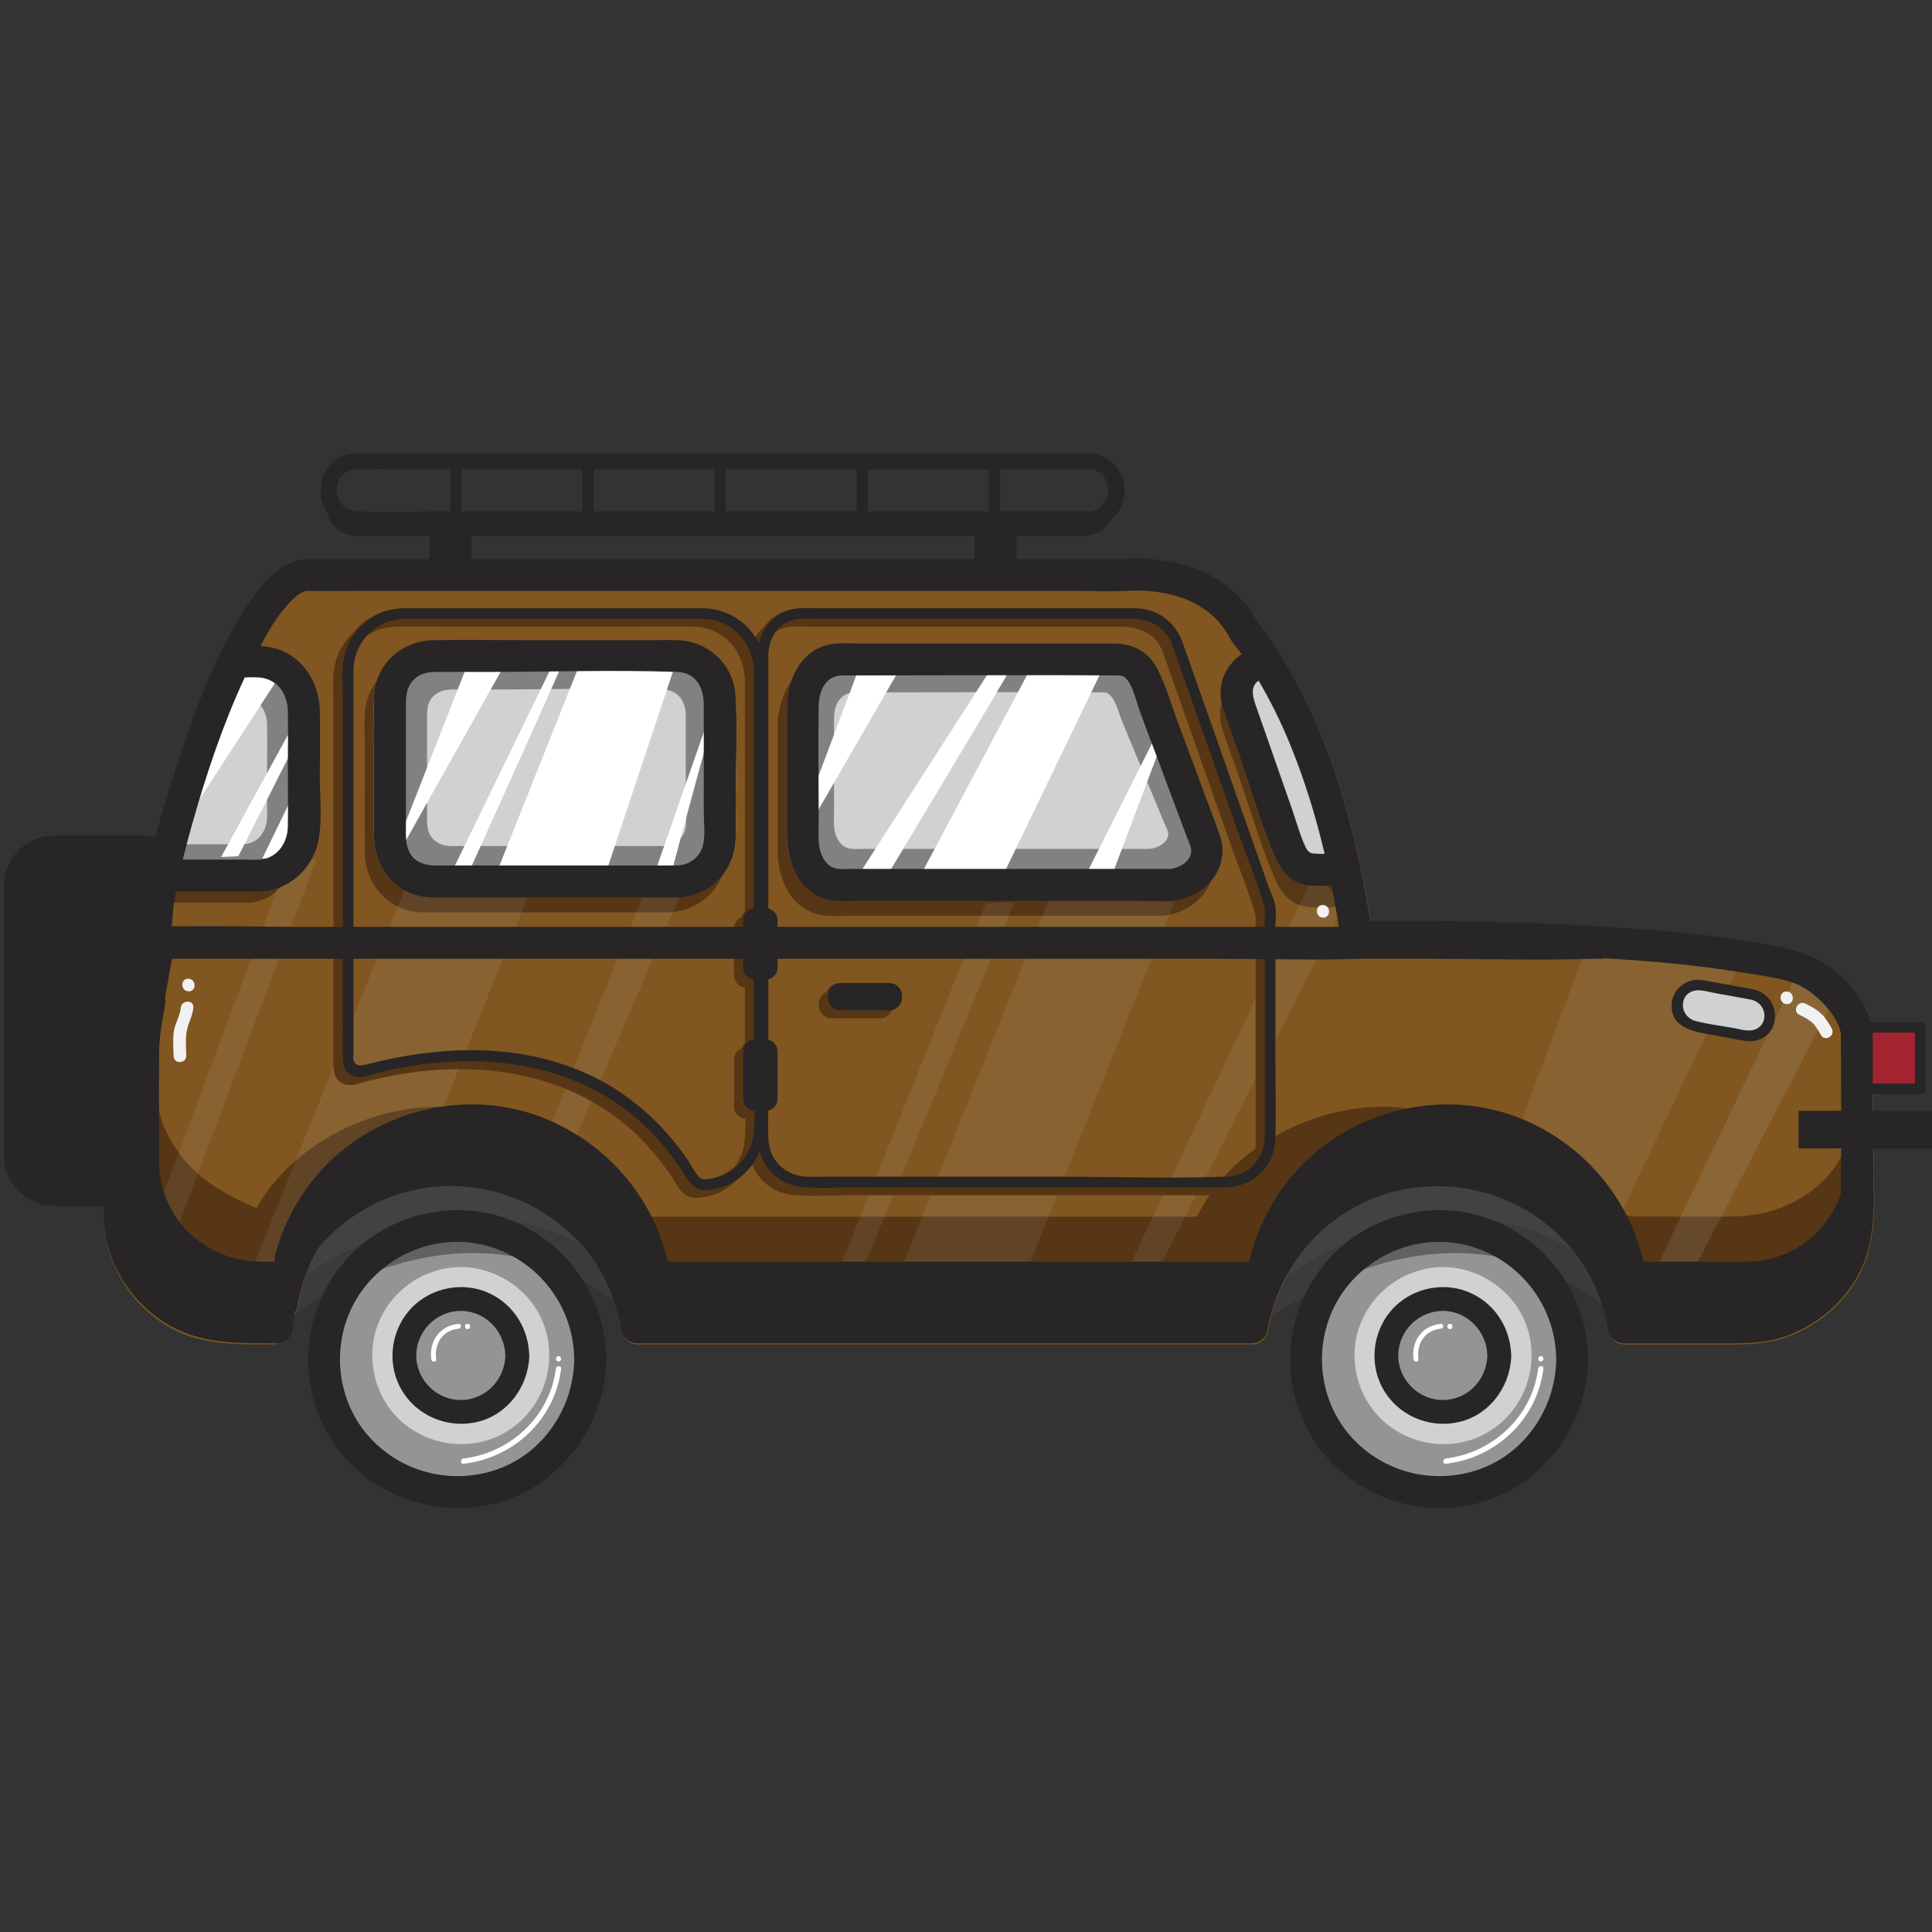 <?xml version="1.0" encoding="UTF-8"?>
<svg id="Layer_1" xmlns="http://www.w3.org/2000/svg" version="1.1" viewBox="0 0 512 512">
  <rect x="0" y="0" width="512" height="512" fill="#333333" stroke="none"/>
  <!-- Generator: Adobe Illustrator 29.1.0, SVG Export Plug-In . SVG Version: 2.1.0 Build 142)  -->
  <defs>
    <style>
      .st0 {
        fill: #563817;
      }

      .st1 {
        fill: #a32430;
      }

      .st2 {
        fill: #929496;
      }

      .st3 {
        fill: #815620;
      }

      .st4 {
        fill: #fff;
      }

      .st5 {
        fill: #f1f1f2;
      }

      .st6 {
        fill: #808183;
      }

      .st7 {
        opacity: .6;
      }

      .st7, .st8 {
        isolation: isolate;
      }

      .st7, .st9 {
        fill: #434244;
      }

      .st10 {
        opacity: .73;
      }

      .st11 {
        fill: #563614;
      }

      .st8 {
        fill: #e3f6ff;
        opacity: .1;
      }

      .st12 {
        fill: #272525;
      }

      .st13 {
        fill: #d0d1d3;
      }
    </style>
  </defs>
  <g id="Color">
    <g>
      <path class="st3" d="M496.52,315.23c.22-4.82-.06-9.72-.06-14.44,0-8.67-.02-17.35-.02-26.02,0-.19-.01-.37-.03-.55-.35-6.4-5.23-12.81-10.06-16.63-4.22-3.34-8.6-5.03-13.8-6.15-10.1-2.19-20.44-3.37-30.73-4.31-16.01-1.46-32.09-2.18-48.16-2.53-10.14-.26-20.28-.35-30.41-.25-4.39-27.71-12.49-56.17-29.56-78.81-.18-.49-.46-.92-.81-1.28-3.14-5.56-8.22-9.9-14.05-12.48-3.6-1.59-7.3-2.55-11.21-3.02-2.35-.28-6.35-1.03-9.25-.33H82.71c-8.04,0-13.18,6.42-17.25,12.67-8.54,13.12-14.06,28.5-18.89,43.31-2.41,7.39-4.59,14.88-6.38,22.45-1.26,5.32-2.6,10.9-2.79,16.39-.01.41-.02.7,0,.75-.07.37-.14.74-.21,1.1-.24,1.31-.47,2.62-.71,3.94-.26,1.44.1,2.88.93,3.9-.51,2.82-1.02,5.63-1.52,8.45-.05,0-.11,0-.16.01-1.73.13-3.73,1.21-4.08,3.1-1.13,6.18-2.22,12.36-3.38,18.53-1.2,6.4-.87,12.91-.87,19.4s-.07,12.94,0,19.41c.13,11.74,6.11,22.58,15.97,28.96,8.94,5.79,18.81,5.49,28.97,5.49,1.7,0,3.77-1.3,4.08-3.1.24-1.46.55-2.9.91-4.33.8-.55,1.42-1.34,1.58-2.27.89-5.43,2.72-10.61,5.33-15.32,8.48-10.21,21.11-16.43,34.55-16.67,14.2-.25,27.85,6.11,36.78,17.17,4.99,6.18,8.05,13.62,9.34,21.42.3,1.8,2.36,3.1,4.08,3.1h162.87c1.69,0,3.78-1.3,4.08-3.1,2.79-16.8,14.52-31.03,30.84-36.31,16.43-5.32,34.86-1.01,47.04,11.28,6.79,6.85,11.02,15.55,12.6,25.04.3,1.8,2.36,3.1,4.08,3.1h27.56c5.06,0,10.08-.12,14.94-1.79,8.1-2.78,15.12-8.42,19.33-15.92,3.92-6.99,4.39-14.31,4.39-22.1,0-.44-.06-.85-.17-1.23Z"/>
      <path class="st11" d="M65.5,182.52h-5.13l-16.59,56.69h21.72c6.64,0,12.07-5.78,12.07-12.84v-31.01c0-7.06-5.43-12.84-12.07-12.84Z"/>
      <g>
        <path class="st11" d="M192.52,189c-.55-8.2-7.29-14.33-15.53-14.54-2.34-.06-4.68,0-7.01,0h-32.89c-8.16,0-16.33-.09-24.5,0-6.93.08-13.18,4.23-15.24,10.9-1.08,3.48-.67,7.52-.67,11.11,0,9.8-.08,19.61,0,29.41.06,7.03,4.33,13.43,11.39,15.36,2.74.75,5.7.55,8.51.55h60.46c.19,0,.36-.01.54-.03,8.36-.54,14.74-6.98,14.97-15.34.09-3.48,0-6.97,0-10.45,0-8.92.57-18.04-.03-26.95Z"/>
        <path class="st11" d="M320.87,225.4c-1.4-3.9-2.94-7.76-4.41-11.64-2.24-5.91-4.48-11.82-6.71-17.73-1.76-4.64-3.15-9.69-5.48-14.05-2.53-4.74-6.6-6.61-11.79-6.61h-66.94c-2.6,0-5.38-.25-7.95.22-8.05,1.48-11.48,9.67-11.5,16.95-.01,5.4,0,10.81,0,16.21v16.43c0,7.06,2.89,15.02,10.53,17.1,2.47.67,5.3.41,7.83.41h82.98c.2,0,.39-.01.57-.04,8.69-.63,16.01-8.51,12.86-17.25Z"/>
      </g>
      <path class="st11" d="M377.59,294.63c-14.98-3.75-33.18.65-46.55,11.05-6.2,4.82-10.87,10.62-13.82,16.76h-146.54c-.16.84-.46,1.65-.88,2.39,2.95,3.09,5.08,6.94,6.52,11.35,1.02,3.12,1.66,6.35,2.41,9.54.05.21.1.42.15.62,1.07-.18,2.19-.19,3.3,0,15.13,2.65,30.37,4.49,45.68,5.7,13.77,1.09,27.58,1.68,41.4,1.91,7.03.12,14.07.14,21.11.08,6.26-.05,11.79-.05,17.69-1.57,5.54-1.43,10.39-3.45,15.41-5.89,4.93-2.4,7.68-4.72,11.46-8.5,3.49-3.48,6.72-7.17,10.04-10.75-.91-.49-1.81-1-2.69-1.54,4.01-8.56,9.59-15.92,17.38-21.59,6.52-4.75,14.4-7.45,22.42-8.16-1.43-.55-2.93-1.03-4.49-1.42Z"/>
      <path class="st11" d="M127.18,294.63c-14.98-3.75-33.18.65-46.55,11.05-5.44,4.23-9.69,9.21-12.65,14.51-7.11-3.09-13.77-6.57-18.83-12.45-5.86-6.8-8.47-14.73-7.4-21.98-2.67,3.92-4.22,8.37-6.03,12.7-.08.2-.16.39-.25.59.2.85.26,1.74.11,2.63-1.39,8.54-.33,16.55,2.64,23.96,1.36.83,2.5,2.08,3.27,3.59.02.04.05.09.07.13.56,1.08.73,2.56.53,3.98.39.64.8,1.28,1.22,1.91,2.15,3.23,4.54,6.29,7.06,9.22,1.25.66,2.52,1.27,3.84,1.78.62.24,1.26.44,1.89.66-1.67-.57.08.02.51.1.7.14,1.4.19,2.1.3.13.02.23.04.32.05.03,0,.07-.02.13-.03,3.67-.61,5.57-.54,8.54-1.76.3-.12,1.62-.76,1.87-.86.21-.16,1.43-.98,1.68-1.18,1.27-.99,1.19-.91,2.38-2.53,1.81-2.44,2.22-5.72,2.71-9.3,1.12.07,2.26.09,3.38.07,2-3.42,3.74-7,5.77-10.4,3.12-5.22,6.84-9.44,11.87-12.85,9.16-6.21,20.21-9.46,30.61-12.92.53-.18,1.07-.27,1.61-.3-.78-.25-1.57-.47-2.39-.68Z"/>
      <path class="st11" d="M490.4,297.46c-.38,3.91-1.36,7.67-3.78,11.3-3.85,5.79-10.26,10.15-17.67,12.29-4.44,1.29-9.03,1.38-13.66,1.38h-22.2c-.09,0-4.48-.89-4.56-.84-.98.58,2.2,1.85,1.03,1.93-.27.02-.55.04-.82.06-.41.03-.67.51-.47.9.87,1.71,1.15,3.8.78,5.86-.62,3.46-1.65,6.91-2.99,10.2-.09.23-.05.5.11.68,3.04,3.35,5.89,6.87,8.28,10.83.12.19.32.3.53.27.24-.03.49-.04.74-.04,3.47,0,6.95-.06,10.42-.25,1.67-.09,3.34-.22,5.01-.38.84-.08,1.68-.17,2.51-.28.25-.03,1.47-.21,1.63-.23.01,0,.02,0,.04,0,2.97-.49,5.93-1.12,8.83-1.99,1.47-.44,2.93-.94,4.37-1.51.26-.1,1.17-.49,1.42-.59.01,0,.02,0,.04-.02.23-.12,1.12-.56,1.37-.69,1.34-.71,2.65-1.49,3.92-2.36.58-.4,1.14-.83,1.71-1.25,0,0,.21-.16.37-.29.21-.19.6-.53.67-.59,2.41-2.23,3.94-4.06,5.24-6.32,3.39-5.88,4.74-13.39,5.59-20.23.5-4.03.92-8.36,1.52-12.69,0-.03,0-.06,0-.09,0-1.69,0-3.38,0-5.07Z"/>
      <path class="st0" d="M353.67,231.96c-1.85,0-3.76.15-5.6,0-1.58-.13-2.03-1.25-2.77-3.04-1.24-3-2.12-6.23-3.2-9.3-2.95-8.42-5.9-16.85-8.84-25.27-.58-1.64-1.32-3.43-1.37-5.03-.03-.1-.06-.19-.08-.29-.05-.2-.1-.4-.16-.6-1.45-2.92-2.78-5.97-2.75-9.28-4.63,3.23-6.83,8.65-4.8,14.58,1.35,3.92,2.74,7.82,4.11,11.73,3.12,8.91,5.78,18.21,9.43,26.92,1.58,3.77,4.03,7.13,8.3,7.86,2.51.43,5.19.18,7.72.18,5.44,0,5.45-8.46,0-8.46Z"/>
      <g class="st10">
        <polygon class="st8" points="76.29 228 38.89 328.16 47.03 325.35 83.91 227.72 76.29 228"/>
        <polygon class="st8" points="108.25 233.08 65.43 339.77 113.18 304.34 141.23 234.21 108.25 233.08"/>
        <polygon class="st8" points="171.71 234.07 140.27 312.24 147.6 313.08 182.36 232.37 171.71 234.07"/>
      </g>
      <g class="st10">
        <polygon class="st8" points="261.27 239.36 220.43 341.2 225.19 344.78 268.88 239.08 261.27 239.36"/>
        <polygon class="st8" points="278.18 237.95 235.62 344.22 269.16 344.22 311.16 239.08 278.18 237.95"/>
        <polygon class="st8" points="295.38 343.94 302.71 344.78 356.62 239.21 348.06 231.96 295.38 343.94"/>
        <polygon class="st8" points="421.61 247.91 398.62 309.31 424.92 331.44 461.73 254.07 421.61 247.91"/>
      </g>
      <polygon class="st8" points="476.41 257.59 434.49 345.3 444.3 345.3 486.34 264.15 476.41 257.59"/>
      <g>
        <path class="st9" d="M73.83,343.36s52.12-46.51,97.9.04c0,0-2.35-43.61-49.37-43.61-46.9,0-48.53,43.57-48.53,43.57Z"/>
        <g>
          <path class="st2" d="M157.32,352.88c-3.27-17.29-19.02-29.63-36.36-29.83-15.53.18-29.38,9.82-34.83,24.4-5.37,14.38-.79,31.42,11.05,41.18,12.03,9.91,29.36,11.49,42.81,3.4,13.4-8.06,20.22-23.84,17.32-39.15Z"/>
          <path class="st13" d="M145.14,354.65c-2.07-10.95-12.04-18.76-23.02-18.89-9.83.12-18.61,6.22-22.06,15.45-3.4,9.11-.5,19.9,7,26.07,7.62,6.27,18.59,7.28,27.11,2.16,8.49-5.1,12.81-15.09,10.97-24.79Z"/>
          <path class="st2" d="M137.79,356.1c-1.4-7.38-8.12-12.66-15.53-12.74-6.63.08-12.55,4.19-14.88,10.42-2.29,6.14-.34,13.42,4.72,17.59,5.14,4.23,12.54,4.91,18.29,1.45,5.72-3.45,8.64-10.18,7.4-16.72Z"/>
          <path class="st4" d="M115.58,360.23c-.53-4.09,1.65-7.72,5.95-8.1.82-.07.83-1.36,0-1.29-4.95.44-7.86,4.52-7.24,9.39.1.81,1.39.82,1.28,0h0Z"/>
          <path class="st4" d="M123.92,352.22c.9,0,.9-1.41,0-1.41-.9,0-.9,1.41,0,1.41h0Z"/>
          <path class="st4" d="M148.02,360.8c.9,0,.9-1.41,0-1.41-.9,0-.91,1.41,0,1.41h0Z"/>
          <path class="st4" d="M147.31,362.71c-1.58,12.64-12.04,22.35-24.47,23.8-.89.1-.9,1.51,0,1.41,13.41-1.57,24.2-11.77,25.87-25.2.11-.9-1.29-.89-1.4,0Z"/>
        </g>
        <path class="st7" d="M71.75,352.74s53.58-46.51,100.64.04c0,0-.79-53.11-49.12-53.11-48.21,0-51.52,53.06-51.52,53.06Z"/>
      </g>
      <g>
        <path class="st9" d="M334.14,343.36s52.12-46.51,97.91.04c0,0-2.35-43.61-49.37-43.61-46.9,0-48.53,43.57-48.53,43.57Z"/>
        <g>
          <path class="st2" d="M417.63,352.88c-3.27-17.29-19.02-29.63-36.36-29.83-15.53.18-29.38,9.82-34.83,24.4-5.37,14.38-.79,31.42,11.05,41.18,12.03,9.91,29.36,11.49,42.81,3.4,13.4-8.06,20.22-23.84,17.32-39.15Z"/>
          <path class="st13" d="M405.46,354.65c-2.07-10.95-12.04-18.76-23.02-18.89-9.83.12-18.61,6.22-22.06,15.45-3.4,9.11-.5,19.9,7,26.07,7.62,6.27,18.59,7.28,27.11,2.16,8.49-5.1,12.81-15.09,10.97-24.79Z"/>
          <path class="st2" d="M398.1,356.1c-1.4-7.38-8.12-12.66-15.53-12.74-6.63.08-12.55,4.19-14.88,10.42-2.29,6.14-.34,13.42,4.72,17.59,5.14,4.23,12.54,4.91,18.29,1.45,5.73-3.45,8.64-10.18,7.4-16.72Z"/>
          <path class="st4" d="M375.89,360.23c-.53-4.09,1.65-7.72,5.95-8.1.82-.07.83-1.36,0-1.29-4.95.44-7.86,4.52-7.24,9.39.1.81,1.39.82,1.28,0h0Z"/>
          <path class="st4" d="M384.24,352.22c.9,0,.9-1.41,0-1.41-.9,0-.9,1.41,0,1.41h0Z"/>
          <path class="st4" d="M408.33,360.8c.9,0,.9-1.41,0-1.41-.9,0-.9,1.41,0,1.41h0Z"/>
          <path class="st4" d="M407.62,362.71c-1.58,12.64-12.04,22.35-24.47,23.8-.89.1-.9,1.51,0,1.41,13.41-1.57,24.2-11.77,25.87-25.2.11-.9-1.29-.89-1.4,0Z"/>
        </g>
        <path class="st7" d="M332.06,352.74s53.58-46.51,100.64.04c0,0-.79-53.11-49.12-53.11-48.21,0-51.52,53.06-51.52,53.06Z"/>
      </g>
      <path class="st1" d="M509.95,272.25c0-.76-.65-1.41-1.41-1.41h-14.86c-.76,0-1.41.65-1.41,1.41v16.29c0,.76.65,1.41,1.41,1.41h14.86c.41,0,.73-.15.95-.38.02-.01.03-.03.05-.05,0,0,.02-.02.03-.03.23-.23.38-.54.38-.96,0-5.43,0-10.86,0-16.29Z"/>
      <path class="st13" d="M464.39,263.55l-13.42-2.46c-3.09-.57-6.07,1.41-6.61,4.4h0c-.55,2.99,1.53,5.89,4.62,6.46l13.42,2.46c3.09.57,6.07-1.41,6.61-4.4h0c.55-2.98-1.53-5.89-4.62-6.46Z"/>
      <g>
        <path class="st11" d="M235.04,260.63h-12.85c-1.47,0-2.73.96-3.19,2.28-1.18.53-2,1.71-2,3.08v.48c0,1.86,1.52,3.38,3.38,3.38h12.85c1.47,0,2.73-.96,3.19-2.28,1.17-.53,2-1.71,2-3.08v-.48c0-1.86-1.52-3.38-3.38-3.38Z"/>
        <path class="st11" d="M337.35,246.19c0-1.96.32-4.21-.05-6.14-.35-1.84-1.31-3.73-1.93-5.48-7-19.9-14.01-39.79-21.01-59.69-.58-1.63-1.15-3.27-1.73-4.9-2.12-5.43-6.82-8.62-12.63-8.68-2.47-.03-4.94,0-7.42,0h-76.34c-2.31,0-4.77-.22-7.01.3-2.84.66-5.12,2.28-6.69,4.45-1.11.96-2.03,2.13-2.72,3.44-2.91-5.05-8.31-8.06-14.11-8.19-1.27-.03-2.54,0-3.81,0h-72.78c-1.72,0-3.43-.06-5.14.21-4.16.65-7.87,2.94-10.39,6.21-2.01,1.88-3.57,4.26-4.43,6.93-1.27,3.93-.77,8.64-.77,12.72v79.25c0,5.21-.04,10.42,0,15.62.02,2.14.5,4.21,2.79,5.07,2.1.79,4.82-.49,6.91-.99,2.26-.54,4.53-1.02,6.82-1.43,23.72-4.27,48.86-.15,65.98,18.01,2.47,2.63,4.73,5.45,6.77,8.42,1.69,2.46,2.72,5.39,5.75,6.06.15.06.32.09.51.09.15.02.29,0,.41-.01,5.1-.13,9.38-2.56,12.21-6.22.99-.93,1.88-1.98,2.62-3.13,1.65,4.61,5.7,8.07,10.89,8.57,4.82.46,9.83.07,14.66.07h93.7c1.42,0,2.85.04,4.26,0,4.28-.12,7.96-2.15,10.28-5.28,2.63-2.33,4.29-5.7,4.4-9.56.21-7.45,0-14.94,0-22.39,0-11.1,0-22.21,0-33.32ZM324.45,311.95c-15.07.53-30.26,0-45.34,0h-60.57c-1.76,0-3.53.05-5.28,0-5.77-.15-10.09-4.34-10.28-10.14-.07-2.17-.07-4.34-.05-6.52.23-.3.41-.63.53-1,1.15-.48,1.97-1.62,1.97-2.94v-12.57c0-1.5-1.05-2.76-2.44-3.1v-15.26c.21-.28.37-.59.48-.93,1.15-.48,1.97-1.62,1.97-2.94v-12.57c0-1.5-1.05-2.76-2.44-3.1v-66.67c0-2.28.5-4.48,1.66-6.25.66-.52,1.42-.96,2.31-1.29,2.26-.85,4.89-.58,7.3-.58h82.93c4.78,0,9.06,1.83,10.94,6.62,5.84,16.58,11.67,33.17,17.51,49.75,2.34,6.64,5.17,13.29,7.06,20.07.02.08.04.12.05.13,0,.07,0,.19,0,.41,0,1.16,0,2.33,0,3.49v46.87c0,3.22.02,6.45,0,9.67-.01,2.48-.72,4.73-1.97,6.54-1.66,1.37-3.79,2.23-6.3,2.32ZM185.72,312.68c-1.55-.2-3.24-3.91-4.07-5.12-1.03-1.49-2.12-2.94-3.25-4.36-2.07-2.59-4.32-5.03-6.74-7.29-4.41-4.1-9.39-7.6-14.78-10.28-9.82-4.88-20.74-7.06-31.66-7.17-9.61-.09-19.23,1.34-28.52,3.77-1.48.39-3.11.61-3.68-1.17-.13-.4,0-1.05,0-1.46v-99.44c0-.86-.02-1.71,0-2.57.07-3.01,1.07-5.77,2.74-8,2.37-2.13,5.48-3.44,8.94-3.51,3.88-.08,7.77,0,11.65,0h52.9c4.8,0,9.61-.08,14.41,0,8.36.14,13.74,6.67,13.74,14.69v60.84c-.42.38-.73.86-.91,1.4-1.15.48-1.97,1.61-1.97,2.94v12.57c0,1.65,1.27,3.02,2.88,3.18v11.38c0,1.1.01,2.2.03,3.3-.43.38-.76.87-.93,1.43-1.15.48-1.97,1.61-1.97,2.93v12.57c0,1.72,1.37,3.12,3.07,3.19-.04,1.82-.1,3.64-.22,5.44-.17,2.68-1.15,5.17-2.69,7.22-2.4,2.16-5.55,3.49-8.96,3.49Z"/>
      </g>
      <path class="st13" d="M67.83,172.73h-5.13l-16.59,56.69h21.72c6.64,0,12.07-5.78,12.07-12.84v-31.01c0-7.06-5.43-12.84-12.07-12.84Z"/>
      <g>
        <path class="st13" d="M194.94,184.83c-.55-8.2-7.29-14.33-15.53-14.54-2.34-.06-4.68,0-7.01,0h-32.89c-8.16,0-16.33-.09-24.5,0-6.93.08-13.18,4.23-15.24,10.9-1.08,3.48-.67,7.52-.67,11.11,0,9.8-.08,19.61,0,29.41.06,7.03,4.33,13.43,11.39,15.36,2.74.75,5.7.55,8.51.55h60.46c.19,0,.36-.01.54-.03,8.36-.54,14.74-6.98,14.97-15.35.09-3.48,0-6.97,0-10.45,0-8.92.57-18.04-.03-26.95Z"/>
        <path class="st13" d="M323.29,221.23c-1.4-3.9-2.94-7.76-4.41-11.64-2.24-5.91-4.48-11.82-6.71-17.73-1.76-4.64-3.15-9.69-5.48-14.05-2.53-4.74-6.6-6.61-11.79-6.61h-66.94c-2.6,0-5.38-.25-7.95.22-8.05,1.48-11.48,9.67-11.5,16.95-.01,5.4,0,10.81,0,16.21v16.43c0,7.06,2.89,15.02,10.53,17.1,2.47.67,5.3.41,7.83.41h82.98c.2,0,.39-.01.57-.04,8.69-.63,16.01-8.51,12.87-17.25Z"/>
      </g>
      <path class="st13" d="M334.73,175.86c-3.94,1.26-7.82,5.44-5.77,10.77l11.53,32.95c2.17,6.89,3.66,11.17,8.14,11.17h6.01l-19.91-54.89Z"/>
      <path class="st6" d="M189.08,187.81c-.48-6.72-6.33-11.75-13.49-11.92-2.03-.05-4.07,0-6.09,0h-28.56c-7.09,0-14.18-.07-21.27,0-6.02.06-11.44,3.47-13.24,8.93-.94,2.85-.58,6.16-.58,9.11,0,8.03-.07,16.07,0,24.1.05,5.76,3.76,11.01,9.89,12.59,2.38.61,4.95.45,7.39.45h52.51c.16,0,.32,0,.47-.02,7.26-.44,12.8-5.72,13-12.58.08-2.85,0-5.71,0-8.57,0-7.31.5-14.79-.02-22.09ZM181.53,220.03c-.75,2.5-3.17,4.11-5.9,4.19h-53.72c-2.24,0-4.44.18-6.35-1.19-2.68-1.91-2.38-4.8-2.38-7.56v-24c0-2.76-.3-5.65,2.38-7.56,1.91-1.36,4.11-1.19,6.35-1.19h9.8c14.61,0,29.31-.48,43.91,0,4.3.14,6.12,3.35,6.12,6.92v23.38c0,2.18.42,4.86-.22,7Z"/>
      <path class="st6" d="M77.62,205.8c0-4.69.11-9.39,0-14.08-.12-4.93-2.5-9.68-6.88-12.17-3.29-1.87-6.82-1.69-10.46-1.69-4.4,0-4.41,6.84,0,6.84,2.06,0,4.55-.37,6.48.48,2.65,1.16,3.96,3.89,4.01,6.66.08,4.2,0,8.4,0,12.6s.08,8.15,0,12.22c-.06,2.85-1.52,5.64-4.29,6.7-1.52.58-3.37.37-4.97.37h-14.66c-4.4,0-4.41,6.84,0,6.84h14.66c2.28,0,4.59.11,6.79-.61,4.47-1.47,7.99-5.43,8.95-10.05.94-4.5.36-9.56.36-14.11Z"/>
      <path class="st6" d="M316.42,217.64c-1.26-3.2-2.64-6.36-3.95-9.54-2.01-4.84-4.01-9.69-6.02-14.53-1.58-3.8-2.83-7.94-4.92-11.52-2.27-3.89-5.92-5.42-10.57-5.42h-60.04c-2.33,0-4.82-.21-7.13.18-7.22,1.22-10.3,7.93-10.32,13.89-.01,4.43,0,8.86,0,13.28v13.46c0,5.79,2.59,12.31,9.45,14.01,2.21.55,4.75.34,7.02.34h74.43c.18,0,5.06.06,5.22.04,7.79-.52,9.65-7.04,6.83-14.21ZM304.36,224.97h-75.57c-1.8,0-3.85.3-5.31-.81-3.09-2.36-2.44-6.67-2.44-9.95,0-8.1-.15-16.21,0-24.3.06-3.3,1.78-6.43,5.66-6.43h9.22c18.6,0,37.2-.11,55.8,0,.79,0,1.48-.04,2.04.38,1.9,1.42,2.63,4.86,3.45,6.9,1.12,2.81,2.32,5.6,3.48,8.39,1.94,4.67,3.87,9.34,5.81,14.01.68,1.63,1.35,3.26,2.03,4.89.36.86,1.04,2.06,1.06,2.96.06,2.32-2.94,3.88-5.22,3.96Z"/>
      <g>
        <path class="st4" d="M291.3,175.08l-9.44-.43c-.36.21-.74.39-1.14.53-.91.48-1.88.69-2.93.66h-.38c-1.14,0-2.21-.25-3.22-.72l-29.43,55.35,21.68.19,25.91-53.72c-.44-.56-.78-1.19-1.04-1.85Z"/>
        <path class="st4" d="M212.49,221.44c.04.19.08.37.13.55l25.49-44.15-10.4-.94-16.02,42.59c.37.59.64,1.25.8,1.95Z"/>
        <path class="st4" d="M308.63,190.37l-20.31,40.41,6.53.75,14.71-39.08c-.3-.7-.61-1.39-.92-2.08Z"/>
        <path class="st4" d="M262.65,177.23l-35.16,54.73,7.78-.19s32.36-53.79,32.36-54.35l-4.98-.19Z"/>
      </g>
      <g>
        <path class="st4" d="M79.26,220.03c.03-.13.06-.26.08-.39-.1.42-.16.6.1-.48.02-.1.03-.2.04-.27.07-.73.14-1.47.19-2.2.25-3.55.25-7.1.28-10.65l-10.43,21.46,6.13.06c.96-2.63,2.21-5.11,3.61-7.52Z"/>
        <polygon class="st4" points="62.17 178.11 40.75 230.45 74.95 177.83 62.17 178.11"/>
        <path class="st4" d="M81.47,189.02c-.2-.9-.38-1.8-.54-2.7l-22.32,40.79,4.54-.19s10.35-20.33,17.69-34.91c.17-1.01.38-2.01.62-2.99Z"/>
      </g>
      <g>
        <path class="st4" d="M104.73,227.79l29.54-52.6-10.43,1.05-19.99,50.94c.3.2.59.4.88.6Z"/>
        <path class="st4" d="M189.24,186.19l-17.2,49.41,4.43,1,13.26-48.99c-.16-.48-.32-.95-.49-1.42Z"/>
        <g>
          <polygon class="st4" points="153.5 176.35 130.78 233.37 159.46 234.65 178.9 176.3 153.5 176.35"/>
          <path class="st4" d="M147.53,173.97l-27.92,57.38,4.65-.22s25.48-56.3,25.48-56.95l-2.21-.22Z"/>
        </g>
      </g>
      <path class="st5" d="M473.43,262.75c-2.16,0-2.02,3.35.14,3.35,2.16,0,2.02-3.35-.14-3.35Z"/>
      <path class="st5" d="M485.44,272.56c-.81-1.42-1.64-2.85-2.85-3.97-1.21-1.12-2.7-1.91-4.17-2.63-1.94-.95-3.54,2-1.6,2.95,1.21.6,2.46,1.2,3.46,2.12,1,.92,1.64,2.14,2.3,3.3,1.07,1.88,3.91.1,2.85-1.78Z"/>
      <path class="st5" d="M49.87,259.37c-2.16,0-2.02,3.35.14,3.35s2.02-3.35-.14-3.35Z"/>
      <path class="st5" d="M51.24,266.99c.15-2.15-3.21-2-3.35.14-.14,2.03-1.49,4.04-1.81,6.09-.34,2.22-.11,4.46-.07,6.69.04,2.16,3.39,2.02,3.35-.14-.04-2.49-.32-4.95.32-7.38.49-1.86,1.43-3.45,1.56-5.39Z"/>
      <path class="st5" d="M350.53,239.83c-2.16,0-2.02,3.35.14,3.35s2.02-3.35-.14-3.35Z"/>
    </g>
  </g>
  <g id="Stroke">
    <g>
      <path class="st12" d="M134.6,323.06c-15.35-5.73-33.52-.75-43.87,11.92-10.44,12.78-12.1,31.11-3.6,45.38,8.53,14.34,25.36,21.67,41.67,18.6,18.43-3.46,31.64-20.25,31.84-38.76-.18-16.59-10.49-31.34-26.04-37.14ZM132,389.32c-12.42,4.45-26.33.83-34.83-9.31-8.34-9.95-9.36-24.59-2.75-35.7,6.57-11.03,19.83-17.17,32.5-14.65,14.61,2.91,25.1,15.68,25.26,30.53-.14,12.72-8.03,24.76-20.18,29.12Z"/>
      <path class="st12" d="M128.45,342.22c-7.01-2.66-15.3-.51-20.13,5.22-4.96,5.88-5.77,14.52-1.75,21.14,3.96,6.51,11.59,9.8,19.04,8.43,8.4-1.54,14.22-9.01,14.64-17.32.02-.15.03-.31.02-.47,0-.2,0-.39-.03-.58-.4-7.33-4.83-13.78-11.78-16.42ZM122.12,371.02c-6.43.02-11.82-5.37-11.81-11.81.02-6.44,5.35-11.81,11.81-11.81s11.65,5.37,11.81,11.81c-.16,6.45-5.24,11.79-11.81,11.81Z"/>
      <path class="st12" d="M394.84,323.06c-15.35-5.73-33.52-.75-43.87,11.92-10.44,12.78-12.1,31.11-3.6,45.38,8.53,14.34,25.36,21.67,41.67,18.6,18.43-3.46,31.64-20.25,31.84-38.76-.18-16.59-10.49-31.34-26.04-37.14ZM392.24,389.32c-12.42,4.45-26.33.83-34.83-9.31-8.34-9.95-9.36-24.59-2.75-35.7,6.57-11.03,19.83-17.17,32.5-14.65,14.61,2.91,25.1,15.68,25.26,30.53-.14,12.72-8.03,24.76-20.18,29.12Z"/>
      <path class="st12" d="M388.69,342.22c-7.01-2.66-15.3-.51-20.13,5.22-4.96,5.88-5.77,14.52-1.75,21.14,3.96,6.51,11.59,9.8,19.04,8.43,8.4-1.54,14.22-9.01,14.63-17.32.02-.15.03-.31.02-.47,0-.2,0-.39-.04-.58-.4-7.33-4.82-13.78-11.78-16.42ZM382.36,371.02c-6.43.02-11.82-5.37-11.81-11.81.02-6.44,5.35-11.81,11.81-11.81s11.65,5.37,11.81,11.81c-.16,6.45-5.24,11.79-11.81,11.81Z"/>
      <path class="st12" d="M513,294.38h-16.68c0-1.47,0-2.95,0-4.42h12.58c.41,0,.73-.15.95-.38.02-.01.03-.03.05-.05,0,0,.02-.02.03-.03.23-.23.38-.54.38-.96v-16.29c0-.76-.65-1.41-1.41-1.41h-13.12c-1.42-5.31-5.52-10.34-9.57-13.54-4.22-3.34-8.6-5.03-13.8-6.16-10.1-2.19-20.44-3.37-30.73-4.31-16.06-1.47-32.19-2.19-48.32-2.53-10.08-.26-20.17-.35-30.24-.25-4.39-27.71-12.49-56.17-29.56-78.81-.18-.49-.46-.92-.81-1.28-3.14-5.56-8.22-9.9-14.05-12.48-3.6-1.59-7.3-2.55-11.21-3.02-2.35-.28-6.35-1.03-9.25-.33h-28.85v-6.13h17.84c3.14,0,5.86-1.77,7.17-4.32,1.61-1.24,2.81-2.98,3.32-5.14,1.48-6.23-2.65-12.07-9.06-12.42H95.5c-1.35,0-2.67.03-3.99.44-6.06,1.91-8.29,9.67-5,14.87.04.07.09.13.14.2.66,3.61,3.94,6.37,7.86,6.37h19.3v6.13h-31.24c-8.04,0-13.18,6.42-17.25,12.67-8.54,13.12-14.06,28.5-18.89,43.31-1.91,5.85-3.66,11.75-5.2,17.71-1.04-.27-2.13-.41-3.26-.41H14.45c-7.4,0-13.45,6.05-13.45,13.45v71.27c0,7.4,6.05,13.45,13.45,13.45h12.92c0,.65,0,1.31.01,1.96.13,11.9,6.42,22.83,16.52,29.11,9.11,5.66,19.1,5.35,29.37,5.35,1.68,0,3.8-1.3,4.08-3.1.25-1.65.44-3.36.68-5.06.38-.44.66-.96.75-1.53.89-5.43,2.72-10.61,5.33-15.32,8.48-10.21,21.11-16.43,34.55-16.67,14.2-.25,27.85,6.11,36.78,17.17,4.99,6.18,8.05,13.62,9.34,21.42.3,1.8,2.36,3.1,4.08,3.1h162.87c1.69,0,3.78-1.3,4.08-3.1,2.79-16.8,14.52-31.03,30.84-36.31,16.43-5.32,34.86-1.01,47.04,11.28,6.79,6.85,11.02,15.55,12.6,25.04.3,1.8,2.36,3.1,4.08,3.1h27.56c5.06,0,10.08-.12,14.94-1.79,8.1-2.78,15.12-8.42,19.33-15.92,3.92-6.99,4.39-14.31,4.39-22.1,0-.44-.06-.85-.17-1.23.16-3.52.05-7.09-.02-10.6h16.63v-9.96ZM333.54,180.37c3.09,5.25,5.8,10.74,8.13,16.37,3.96,9.56,6.99,19.47,9.37,29.53-.96.02-1.92.02-2.86-.06-1.58-.13-2.03-1.25-2.77-3.04-1.24-3-2.12-6.23-3.2-9.3-2.95-8.42-5.9-16.85-8.84-25.27-1.02-2.92-2.57-6.31.18-8.23ZM265.03,124.36h23.61c6.82.37,6.66,10.75-.07,11.16-.66.04-1.34,0-2,0h-21.54v-11.16h0ZM230.03,124.36h32v11.16h-32v-11.16h0ZM258.26,142.01v6.13H124.93v-6.13h133.33ZM192.32,124.36h34.71v11.16h-34.71v-11.16h0ZM157.32,124.36h32v11.16h-32v-11.16ZM122.32,124.36h32v11.16h-32v-11.16h0ZM94.7,135.52c-3.95-.12-6.29-3.64-5.24-7.43.74-2.67,3.14-3.69,5.65-3.74,3.1-.05,6.21,0,9.32,0h14.89v11.16c-8.19.01-16.43.25-24.62,0ZM51.01,218.08c3.71-13.08,8.09-26.17,13.84-38.54,2.18-.08,4.54-.22,6.47.63,3.27,1.44,4.9,4.81,4.96,8.23.1,5.19,0,10.39,0,15.57s.1,10.07,0,15.1c-.07,3.52-1.87,6.96-5.3,8.28-1.88.72-4.17.46-6.15.46h-16.4c.79-3.26,1.67-6.51,2.58-9.73ZM45.71,243.34c.06-.88.11-1.76.21-2.65.03-.27.07-.55.1-.82,0-.04.01-.08.02-.13.11-.7.22-1.41.34-2.11.08-.45.16-.91.25-1.36.03,0,.06,0,.09,0h18.12c2.82,0,5.67.14,8.4-.76,5.53-1.82,9.87-6.71,11.07-12.42,1.16-5.56.44-11.81.44-17.44s.14-11.61,0-17.41c-.15-6.09-3.1-11.96-8.5-15.04-2.33-1.32-4.75-1.81-7.24-1.99,2.46-4.65,5.12-9.06,8.63-12.42.33-.31.67-.62,1.01-.91.04-.03.07-.06.09-.08.02-.01.03-.02.06-.04.17-.11.33-.24.5-.34.29-.17.58-.34.87-.5-.16.11.5-.16.82-.3.05-.02.09-.04.12-.06.06.01.13.02.24.03.13,0,.26,0,.38,0,4.91.13,9.84,0,14.75,0h187.28c4.87,0,9.79.21,14.66,0,.15,0,.3-.02.45-.03-.02,0-.05.02-.07.03,10.46-.62,21.9,2.52,27.06,12.4.04.08.08.15.13.22.78,1.43,2.09,2.78,3.09,4.15-4.68,3.22-6.9,8.68-4.86,14.63,1.35,3.92,2.74,7.82,4.11,11.73,3.12,8.91,5.78,18.21,9.43,26.92,1.58,3.77,4.03,7.13,8.3,7.86,2.21.38,4.55.23,6.81.19.73,3.63,1.38,7.28,1.97,10.94h-16.85c.04-1.85.29-3.91-.06-5.7-.35-1.84-1.31-3.73-1.93-5.48-7-19.9-14.01-39.79-21.01-59.69-.58-1.63-1.15-3.27-1.73-4.9-2.13-5.43-6.82-8.62-12.63-8.68-2.47-.03-4.94,0-7.41,0h-76.34c-2.31,0-4.77-.22-7.01.3-4.64,1.07-7.79,4.72-8.75,9.12-.12-.26-.25-.52-.39-.78-2.84-5.32-8.4-8.5-14.37-8.63-1.27-.03-2.54,0-3.81,0h-72.78c-1.72,0-3.43-.06-5.14.21-6.04.94-11.14,5.36-13.02,11.17-1.27,3.93-.77,8.64-.77,12.72v60.35h-9.45c-10.8,0-21.66-.31-32.47-.15-1.15-.03-2.29-.04-3.43-.03.1-.69.18-1.39.23-2.09ZM203.61,275.55v-16.02c1.4-.34,2.44-1.6,2.44-3.1v-2.35h116.27c4.27,0,8.55.05,12.84.1v37.14c0,3.22.02,6.45,0,9.67-.03,5.92-3.96,10.62-10.08,10.84-15.07.53-30.26,0-45.34,0h-60.57c-1.76,0-3.52.05-5.28,0-5.77-.15-10.09-4.34-10.28-10.14-.08-2.44-.07-4.9-.05-7.35,1.42-.32,2.49-1.6,2.49-3.11v-12.57c0-1.5-1.05-2.76-2.44-3.1ZM335.16,240.96c0,1.16,0,2.33,0,3.49v1.17h-129.11v-1.77c0-1.5-1.05-2.76-2.44-3.1v-66.67c0-4.11,1.63-7.96,5.77-9.52,2.26-.85,4.89-.58,7.3-.58h82.93c4.78,0,9.06,1.83,10.94,6.62,5.84,16.58,11.67,33.17,17.51,49.75,2.34,6.64,5.17,13.29,7.06,20.07.02.08.04.12.05.13,0,.07,0,.19,0,.4ZM93.66,177.47c.16-7.44,6.04-13.32,13.48-13.48,3.88-.08,7.77,0,11.65,0h52.9c4.8,0,9.61-.08,14.41,0,8.36.14,13.74,6.67,13.74,14.69v62c-1.61.16-2.88,1.53-2.88,3.18v1.77h-103.3v-65.57c0-.86-.02-1.72,0-2.57ZM93.66,279.48v-25.41h103.3v2.35c0,1.65,1.27,3.02,2.88,3.18v11.38c0,1.49.02,2.99.04,4.48-1.63.14-2.92,1.52-2.92,3.18v12.57c0,1.72,1.37,3.12,3.07,3.19-.04,1.82-.1,3.64-.22,5.44-.44,7.01-6.42,12.69-13.46,12.69-1.55-.2-3.23-3.91-4.07-5.12-1.03-1.49-2.12-2.94-3.25-4.36-2.07-2.59-4.32-5.03-6.74-7.29-4.41-4.1-9.39-7.6-14.78-10.28-9.82-4.88-20.74-7.06-31.66-7.17-9.61-.09-19.23,1.34-28.52,3.77-1.48.39-3.11.61-3.68-1.17-.12-.4,0-1.05,0-1.46ZM487.87,314.9c0,.53-.03,1.05-.07,1.58-3.61,10.54-13.35,17.73-24.62,17.88h-27.65c-4.13-18.16-17.83-33.19-35.59-39.06-19.1-6.32-40.84-.92-54.89,13.43-6.92,7.07-11.79,16.01-13.97,25.63h-154.12c-3.96-17.44-16.68-31.85-33.43-38.29-18.19-7-39.2-2.9-53.89,9.69-8.1,6.94-13.87,16.38-16.69,26.64-.19.7-.21,1.36-.09,1.95h-4.06c-14.6-.18-26.59-11.69-26.65-26.4-.04-9.48,0-18.96,0-28.43,0-4.55.79-8.88,1.61-13.35.11-.61.1-1.26-.02-1.88.61-3.41,1.23-6.81,1.84-10.22h45.25v10.44c0,5.21-.04,10.42,0,15.62.02,2.14.5,4.21,2.79,5.07,2.09.79,4.82-.49,6.91-.99,2.26-.54,4.53-1.02,6.82-1.43,23.72-4.27,48.86-.15,65.98,18.01,2.48,2.63,4.73,5.45,6.77,8.42,1.69,2.46,2.72,5.39,5.75,6.06.15.06.32.09.51.09.15.02.29,0,.41-.01,6.81-.17,12.16-4.45,14.54-10.27,1.42,5.06,5.65,8.96,11.18,9.49,4.82.46,9.83.07,14.66.07h93.7c1.42,0,2.85.04,4.26,0,7.16-.2,12.67-5.71,12.88-12.87.21-7.45,0-14.94,0-22.39v-25.18c7.71.09,15.43.14,23.11-.13.18,0,.37,0,.55,0h14.93c15.52,0,31.13.48,46.64,0,.21,0,.42,0,.63,0,.47.03.91-.01,1.3-.11,12.49.71,24.97,1.83,37.27,3.87,4.29.71,9.12,1.23,13.2,2.76,2.75,1.04,5.4,3.09,7.43,5.18,2.03,2.1,4.77,5.65,4.81,8.7,0,6.63.04,13.27.07,19.9h-11.3v9.96h11.31c0,3.52-.02,7.04-.05,10.56ZM496.3,274.48c0-.19-.01-.37-.03-.55,0-.09,0-.18-.02-.27h11.23v13.48h-11.17c0-4.22,0-8.44-.01-12.66Z"/>
      <path class="st12" d="M465.2,262.32c-.1-.04-.2-.07-.32-.09-3.87-.71-7.74-1.42-11.61-2.13-1.73-.32-3.42-.69-5.17-.2-2.86.8-5.01,3.38-5.12,6.37-.19,5.48,4.76,6.89,9.06,7.68,2.49.45,4.98.91,7.47,1.37,1.53.28,3.16.72,4.72.59,8-.7,8.12-11.47.97-13.58ZM463.07,273.09c-1.25-.09-2.52-.45-3.75-.67-3.25-.6-6.65-.97-9.86-1.81-4.98-1.3-4.53-8.32.84-8.18,1.23.03,2.51.43,3.71.65,3.37.62,6.73,1.23,10.1,1.85,5.13,1.29,4.43,8.56-1.05,8.15Z"/>
      <path class="st12" d="M222.82,267.75h12.85c1.86,0,3.38-1.52,3.38-3.38v-.48c0-1.86-1.52-3.38-3.38-3.38h-12.85c-1.86,0-3.38,1.52-3.38,3.38v.48c0,1.86,1.52,3.38,3.38,3.38Z"/>
      <path class="st12" d="M99.1,221.71c.06,7.12,4.33,13.61,11.39,15.56,2.74.76,5.7.56,8.51.56h60.46c.19,0,.36-.01.54-.03,8.36-.54,14.74-7.08,14.97-15.54.09-3.52,0-7.06,0-10.59,0-9.04.57-18.28-.03-27.3-.55-8.31-7.29-14.52-15.53-14.73-2.34-.06-4.68,0-7.01,0h-32.89c-8.16,0-16.33-.09-24.5,0-6.93.08-13.18,4.28-15.24,11.04-1.08,3.52-.67,7.61-.67,11.25,0,9.93-.08,19.86,0,29.79ZM110.3,179.54c2.2-1.68,4.73-1.47,7.31-1.47h11.29c16.82,0,33.75-.59,50.56,0,4.95.17,7.05,4.14,7.05,8.55v28.9c0,2.7.48,6.01-.25,8.66-.86,3.09-3.65,5.08-6.79,5.18h-61.85c-2.58,0-5.11.22-7.31-1.47-3.09-2.36-2.74-5.93-2.74-9.34v-29.67c0-3.41-.34-6.98,2.75-9.34Z"/>
      <path class="st12" d="M318.88,209.43c-2.24-5.99-4.48-11.97-6.71-17.96-1.76-4.7-3.15-9.81-5.48-14.23-2.53-4.8-6.6-6.7-11.79-6.7h-66.94c-2.6,0-5.38-.25-7.95.23-8.05,1.5-11.48,9.8-11.5,17.17-.01,5.47,0,10.95,0,16.42v16.64c0,7.15,2.89,15.22,10.53,17.32,2.47.68,5.3.42,7.83.42h82.98c.2,0,.39-.01.57-.04,8.69-.64,16.01-8.62,12.87-17.47-1.41-3.95-2.94-7.86-4.41-11.79ZM309.85,230.28h-84.25c-2,0-4.29.38-5.92-1-3.45-2.92-2.72-8.25-2.72-12.3,0-10.01-.17-20.03,0-30.04.07-4.08,1.98-7.95,6.31-7.95h10.28c20.73,0,41.47-.14,62.21,0,.88,0,1.65-.05,2.28.47,2.12,1.76,2.94,6.01,3.84,8.53,1.25,3.47,2.59,6.92,3.88,10.38,2.16,5.77,4.32,11.55,6.48,17.32.75,2.01,1.5,4.03,2.26,6.04.4,1.07,1.16,2.55,1.19,3.66.07,2.86-3.28,4.79-5.82,4.89Z"/>
    </g>
  </g>
</svg>